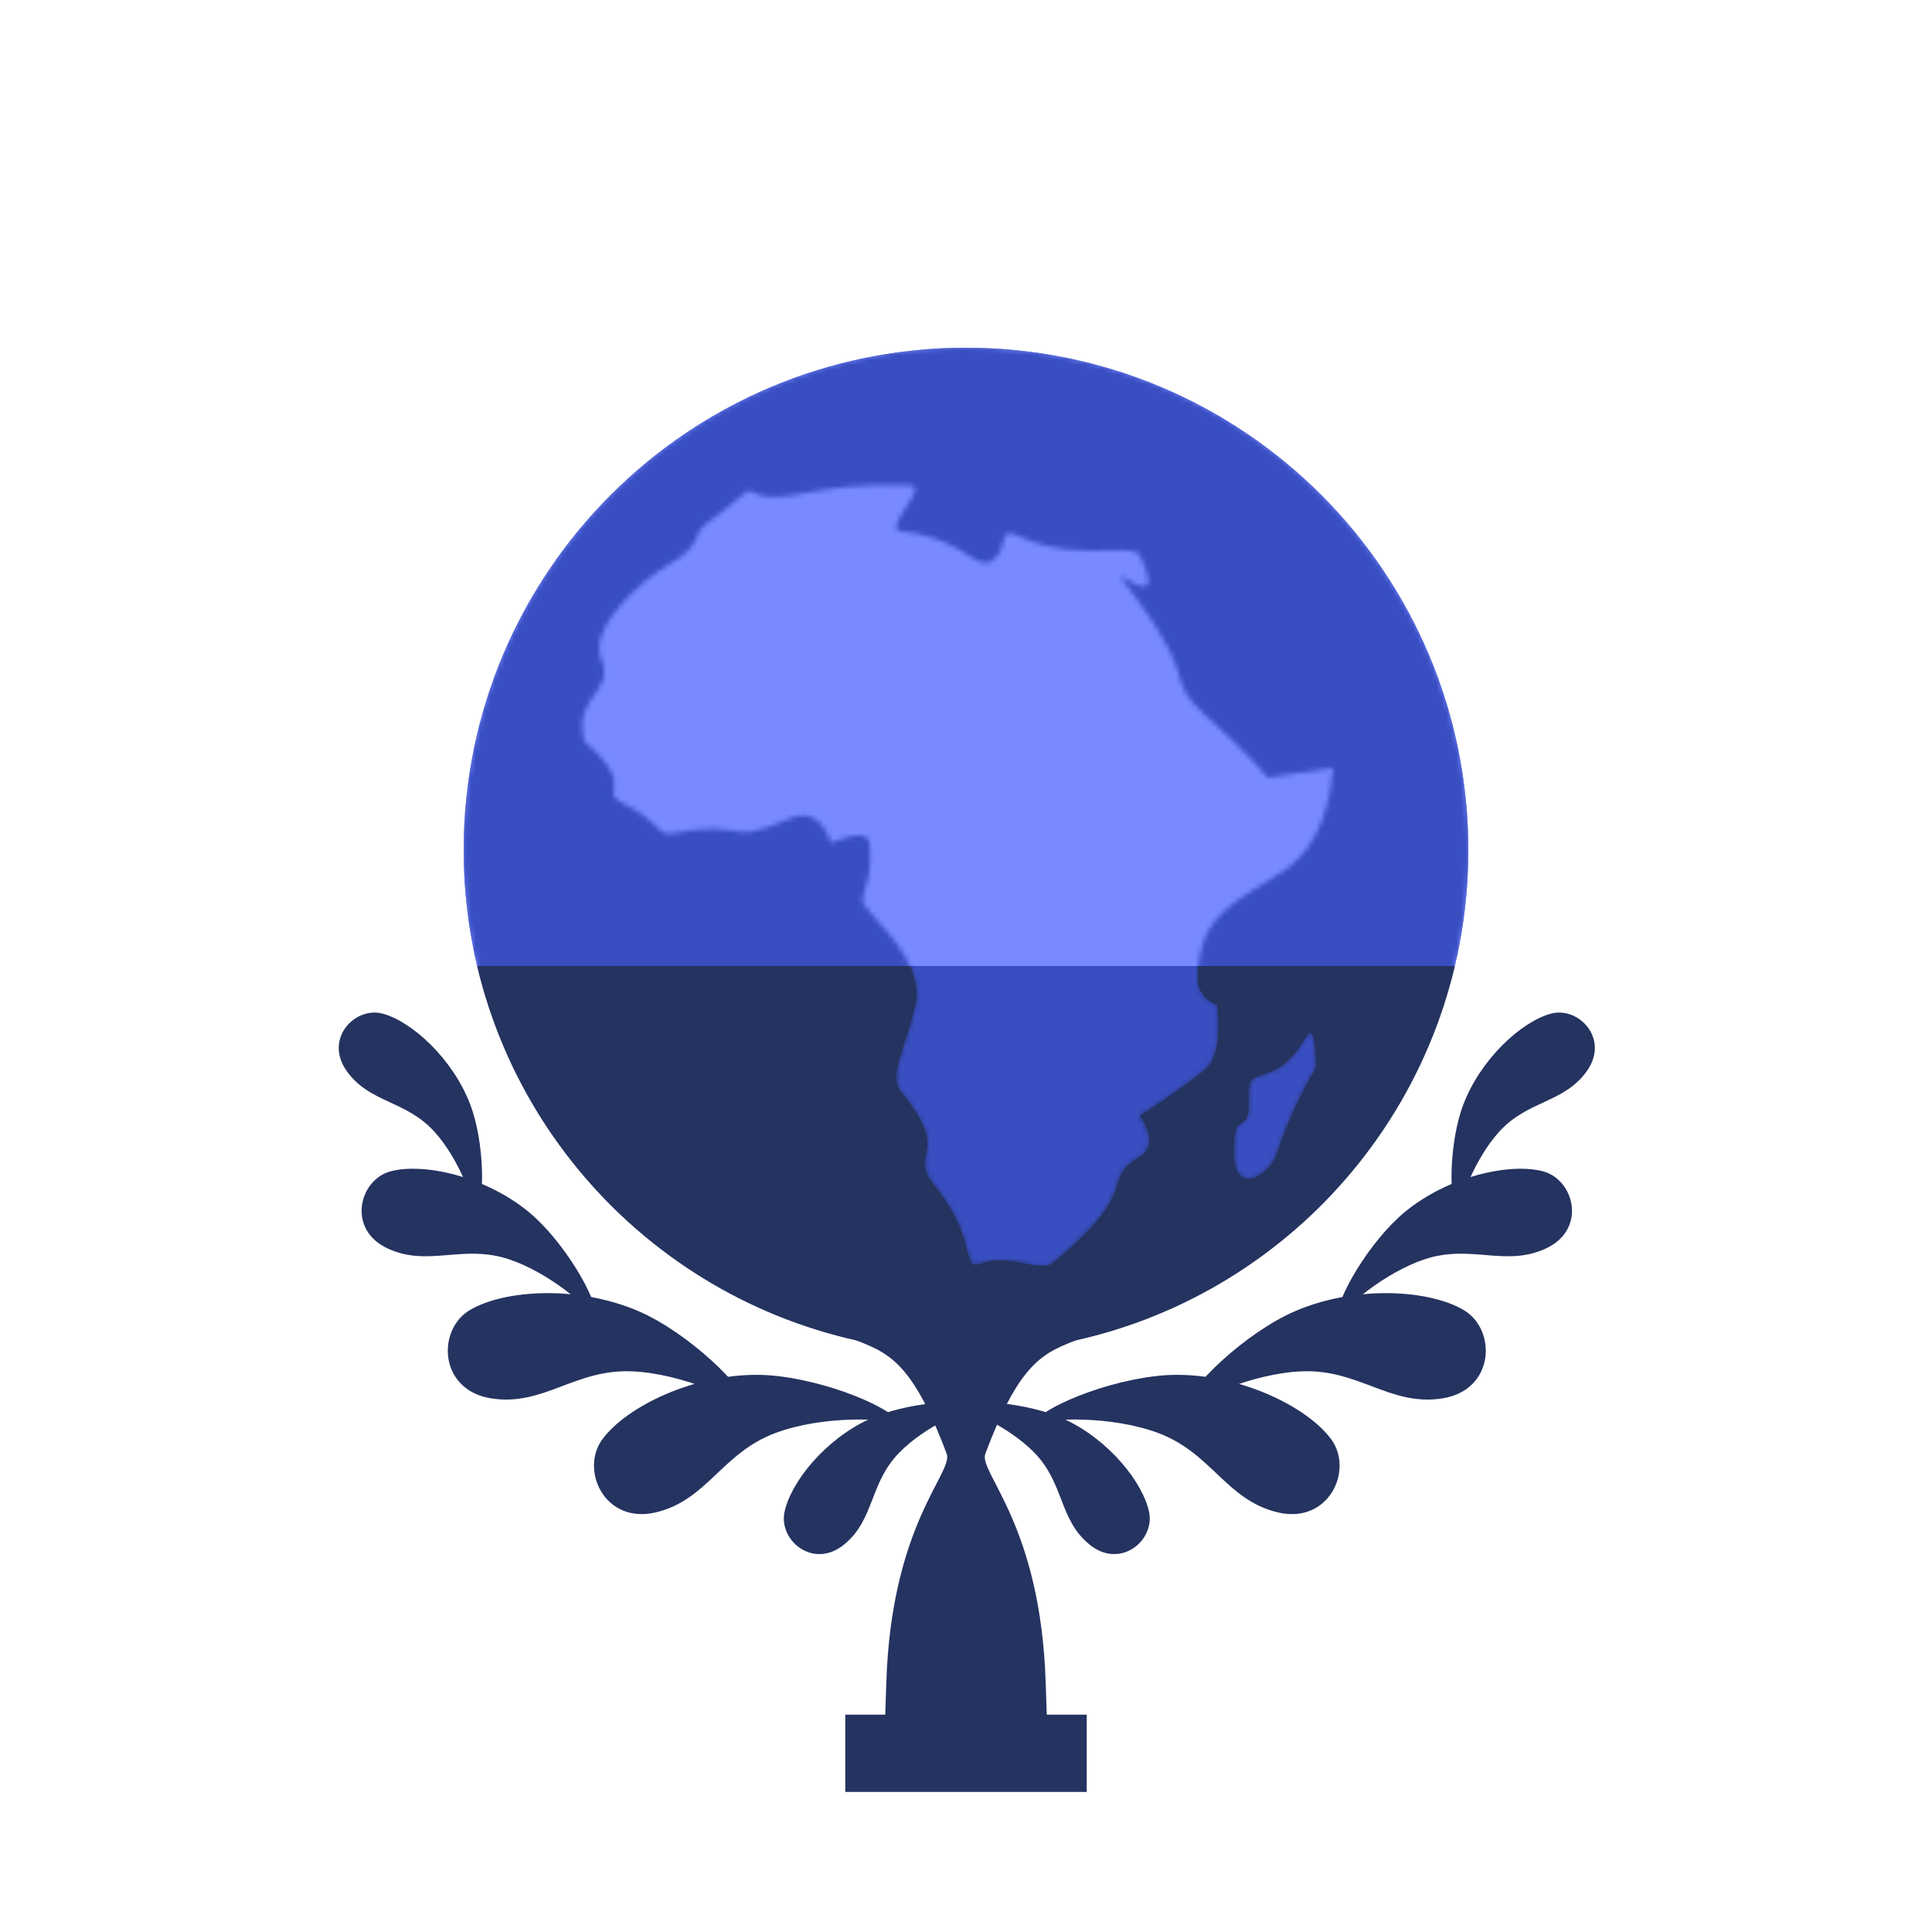 <svg width="400" height="400" viewBox="0 0 400 400" fill="none" xmlns="http://www.w3.org/2000/svg">
<g clip-path="url(#clip0_101_23399)">
<path fill-rule="evenodd" clip-rule="evenodd" d="M200.619 72.002C200.413 72.001 200.206 72 200 72C197.153 72 194.332 72.114 191.542 72.339C194.488 72.131 197.513 72.017 200.619 72.002ZM200 280C150.823 280 109.618 245.867 98.783 200H301.217C290.383 245.867 249.177 280 200 280Z" fill="#253360"/>
<rect x="175" y="355" width="50" height="16" fill="#253360"/>
<path d="M196 301C188.5 281 183.5 280 176 277L201 270V360.5H183C183 360.5 183.211 358.035 183.5 348.5C184.5 315.5 197.448 304.861 196 301Z" fill="#253360"/>
<path d="M204 301C211.5 281 216.5 280 224 277L199 270V360.5H217C217 360.5 216.789 358.035 216.5 348.5C215.5 315.5 202.552 304.861 204 301Z" fill="#253360"/>
<path d="M179.957 293.823C187.327 290.431 199.746 289.291 203.28 291.266C200.331 291.436 191.51 295.306 186.171 300.769C179.956 307.13 181.106 314.603 174.765 319.778C168.403 324.968 161.239 318.973 162.409 313.124C163.635 306.996 170.745 298.063 179.957 293.823Z" fill="#253360"/>
<path d="M97.349 228.64C100.251 236.216 100.576 248.684 98.374 252.08C98.397 249.127 95.113 240.071 90.011 234.387C84.071 227.769 76.538 228.427 71.79 221.76C67.026 215.073 73.478 208.317 79.238 209.867C85.272 211.491 93.721 219.17 97.349 228.64Z" fill="#253360"/>
<path d="M157.135 284.65C168.015 284.786 183.714 290.559 186.857 294.986C183.187 293.494 170.274 293.1 160.661 296.642C149.469 300.766 146.557 310.48 135.896 313.095C125.201 315.718 119.977 304.329 124.763 297.919C129.778 291.203 143.534 284.479 157.135 284.65Z" fill="#253360"/>
<path d="M132.285 271.501C142.266 275.834 154.511 287.229 155.698 292.526C152.89 289.731 141.134 284.374 130.899 283.924C118.983 283.399 112.541 291.232 101.698 289.521C90.821 287.804 90.407 275.281 97.3 271.22C104.521 266.966 119.808 266.084 132.285 271.501Z" fill="#253360"/>
<path d="M109.445 250.906C116.586 256.782 123.926 268.957 123.656 273.563C122.016 270.622 113.664 263.495 105.406 260.732C95.793 257.516 88.697 262.409 80.238 258.474C71.752 254.527 74.344 244.197 80.926 242.492C87.821 240.705 100.518 243.561 109.445 250.906Z" fill="#253360"/>
<path d="M220.372 293.823C213.002 290.431 200.582 289.291 197.049 291.266C199.998 291.436 208.819 295.306 214.158 300.769C220.372 307.13 219.223 314.603 225.564 319.778C231.925 324.968 239.09 318.973 237.92 313.124C236.694 306.996 229.584 298.063 220.372 293.823Z" fill="#253360"/>
<path d="M302.98 228.64C300.078 236.216 299.753 248.684 301.954 252.08C301.931 249.127 305.215 240.071 310.318 234.387C316.258 227.769 323.791 228.427 328.539 221.76C333.302 215.073 326.851 208.317 321.091 209.867C315.056 211.491 306.608 219.17 302.98 228.64Z" fill="#253360"/>
<path d="M243.194 284.65C232.313 284.786 216.614 290.559 213.471 294.986C217.141 293.494 230.055 293.1 239.668 296.642C250.859 300.766 253.772 310.48 264.433 313.095C275.127 315.718 280.352 304.329 275.565 297.919C270.551 291.203 256.794 284.479 243.194 284.65Z" fill="#253360"/>
<path d="M268.044 271.501C258.063 275.834 245.818 287.229 244.631 292.526C247.438 289.731 259.195 284.374 269.43 283.924C281.345 283.399 287.788 291.232 298.631 289.521C309.507 287.804 309.921 275.281 303.029 271.22C295.807 266.966 280.52 266.084 268.044 271.501Z" fill="#253360"/>
<path d="M290.884 250.906C283.742 256.782 276.402 268.957 276.672 273.563C278.312 270.622 286.665 263.495 294.922 260.732C304.535 257.516 311.632 262.409 320.091 258.474C328.576 254.527 325.985 244.197 319.403 242.492C312.507 240.705 299.811 243.561 290.884 250.906Z" fill="#253360"/>
<path fill-rule="evenodd" clip-rule="evenodd" d="M275.958 159.381C275.973 159.249 275.987 159.122 276 159L262.5 161C262.5 161 259 156.5 249.5 148C245.546 144.463 245.066 142.875 244.288 140.3C243.293 137.013 241.813 132.116 232 119.5C231.639 119.036 232.084 119.304 232.859 119.771C235.187 121.174 240.501 124.376 236.001 115C235.434 113.819 233.02 113.874 229.568 113.952C224.689 114.063 217.736 114.222 211 111C208.252 109.686 208.033 110.64 207.679 112.177C207.481 113.034 207.242 114.072 206.5 115C204.506 117.492 203.133 116.63 200.462 114.953C197.774 113.265 193.772 110.752 186.5 110C184.519 109.795 186.044 107.433 187.54 105.116C189.014 102.833 190.46 100.593 188.5 100.5C178.253 100.012 171.696 101.191 166.855 102.061C161.775 102.975 158.584 103.548 155 101.5L147.5 107.5C145.149 108.996 144.72 110.047 144.256 111.184C143.635 112.707 142.951 114.385 137.5 117.5C134 119.5 121.584 129.5 124.5 136.5C125.9 139.861 124.573 141.723 123.091 143.803C121.486 146.055 119.7 148.561 121 153.5C127.783 159.358 127.342 161.889 127.061 163.496C126.887 164.495 126.775 165.138 128.5 166C132.991 168.245 134.777 170.049 135.92 171.202C137.067 172.36 137.565 172.863 139.5 172.5C146.766 171.138 149.554 171.631 151.717 172.014C154.317 172.475 156.014 172.775 163.5 169.5C170.107 166.61 172.001 174.5 172.001 174.5C172.001 174.5 179.62 171.08 180 174.5C180.563 179.567 179.68 182.256 179.08 184.086C178.613 185.506 178.317 186.407 179 187.5C179.328 188.025 180.069 188.836 181.017 189.873C184.584 193.778 191.08 200.889 189.5 208C188.841 210.965 188 213.574 187.264 215.856C185.766 220.5 184.703 223.795 186.5 226C192.822 233.759 192.208 236.563 191.681 238.968C191.291 240.748 190.949 242.31 193.5 245.5C198.463 251.704 199.605 256.338 200.277 259.065C200.891 261.557 201.112 262.455 203.5 261.5C206.093 260.463 209.225 261.057 211.987 261.581C214.551 262.068 216.797 262.494 218 261.5C229.168 252.274 230.49 248.021 231.407 245.066C232.051 242.994 232.497 241.561 236.001 239.5C240.389 236.919 236.001 231 236.001 231C236.001 231 243.5 226.3 249.5 221.5C253.5 218.3 252 208 252 208C252 208 248 207 248 202.5C248 191.32 253.547 187.906 261.461 183.035C262.749 182.242 264.1 181.41 265.5 180.5C274.267 174.802 275.441 164.101 275.958 159.381ZM270.5 214.5C272.5 211.071 272.5 221 272.5 221C268 228.5 265.218 236.105 264.5 238.5C263 243.5 255.848 247.5 255.5 239.5C255.238 233.483 256.209 232.941 257.122 232.431C257.954 231.967 258.738 231.529 258.5 227C258.312 223.434 259.401 223.104 261.334 222.519C263.519 221.858 266.784 220.87 270.5 214.5Z" fill="#384EC1"/>
<path fill-rule="evenodd" clip-rule="evenodd" d="M301.217 200H98.783C96.963 192.296 96 184.26 96 176C96 118.562 142.562 72 200 72C257.438 72 304 118.562 304 176C304 184.26 303.037 192.296 301.217 200Z" fill="#798AFF"/>
<mask id="mask0_101_23399" style="mask-type:luminance" maskUnits="userSpaceOnUse" x="96" y="72" width="208" height="208">
<path fill-rule="evenodd" clip-rule="evenodd" d="M200 280C257.438 280 304 233.438 304 176C304 118.562 257.438 72 200 72C142.562 72 96 118.562 96 176C96 233.438 142.562 280 200 280ZM275.976 159.221L275.958 159.381C275.441 164.101 274.267 174.802 265.5 180.5C264.1 181.41 262.749 182.242 261.461 183.035C253.547 187.906 248 191.32 248 202.5C248 207 252 208 252 208C252 208 253.5 218.3 249.5 221.5C243.5 226.3 236.001 231 236.001 231C236.001 231 240.389 236.919 236.001 239.5C232.497 241.561 232.051 242.994 231.407 245.066C230.49 248.021 229.168 252.274 218 261.5C216.797 262.494 214.551 262.068 211.987 261.581C209.225 261.057 206.093 260.463 203.5 261.5C201.112 262.455 200.891 261.557 200.277 259.065C199.605 256.338 198.463 251.704 193.5 245.5C190.949 242.31 191.291 240.748 191.681 238.968C192.208 236.563 192.822 233.759 186.5 226C184.703 223.795 185.766 220.5 187.264 215.856C188 213.574 188.841 210.965 189.5 208C191.08 200.889 184.584 193.778 181.017 189.873L181.017 189.873C180.069 188.836 179.328 188.025 179 187.5C178.317 186.407 178.613 185.506 179.08 184.086C179.68 182.256 180.563 179.567 180 174.5C179.62 171.08 172.001 174.5 172.001 174.5C172.001 174.5 170.107 166.61 163.5 169.5C156.014 172.775 154.317 172.475 151.717 172.014C149.554 171.631 146.766 171.138 139.5 172.5C137.565 172.863 137.067 172.36 135.92 171.202C134.777 170.049 132.991 168.245 128.5 166C126.775 165.138 126.887 164.495 127.061 163.496C127.342 161.889 127.783 159.358 121 153.5C119.7 148.561 121.486 146.055 123.091 143.803C124.573 141.723 125.9 139.861 124.5 136.5C121.584 129.5 134 119.5 137.5 117.5C142.951 114.385 143.635 112.707 144.256 111.184C144.72 110.047 145.149 108.996 147.5 107.5L155 101.5C158.584 103.548 161.775 102.975 166.855 102.061C171.696 101.191 178.253 100.012 188.5 100.5C190.46 100.593 189.014 102.833 187.54 105.116C186.044 107.433 184.519 109.795 186.5 110C193.772 110.752 197.774 113.265 200.462 114.953C203.133 116.63 204.506 117.492 206.5 115C207.242 114.072 207.481 113.034 207.679 112.177C208.033 110.64 208.252 109.686 211 111C217.736 114.222 224.689 114.063 229.568 113.952C233.02 113.874 235.434 113.819 236.001 115C240.501 124.376 235.187 121.174 232.859 119.771C232.084 119.304 231.639 119.036 232 119.5C241.813 132.116 243.293 137.013 244.288 140.3C245.066 142.875 245.546 144.463 249.5 148C259 156.5 262.5 161 262.5 161L276 159C275.992 159.072 275.984 159.146 275.976 159.221ZM272.5 221C272.5 221 272.5 211.071 270.5 214.5C266.784 220.87 263.519 221.858 261.334 222.519C259.401 223.104 258.312 223.434 258.5 227C258.738 231.529 257.954 231.967 257.122 232.431C256.209 232.941 255.238 233.483 255.5 239.5C255.848 247.5 263 243.5 264.5 238.5C265.218 236.105 268 228.5 272.5 221Z" fill="white"/>
</mask>
<g mask="url(#mask0_101_23399)">
<circle cx="200" cy="176" r="104" fill="#253360"/>
<path fill-rule="evenodd" clip-rule="evenodd" d="M301.217 200H98.783C96.963 192.296 96 184.26 96 176C96 118.562 142.562 72 200 72C257.438 72 304 118.562 304 176C304 184.26 303.037 192.296 301.217 200Z" fill="#384EC1"/>
</g>
</g>
<defs>
<clipPath id="clip0_101_23399">
<rect width="400" height="400" fill="white"/>
</clipPath>
</defs>
</svg>
